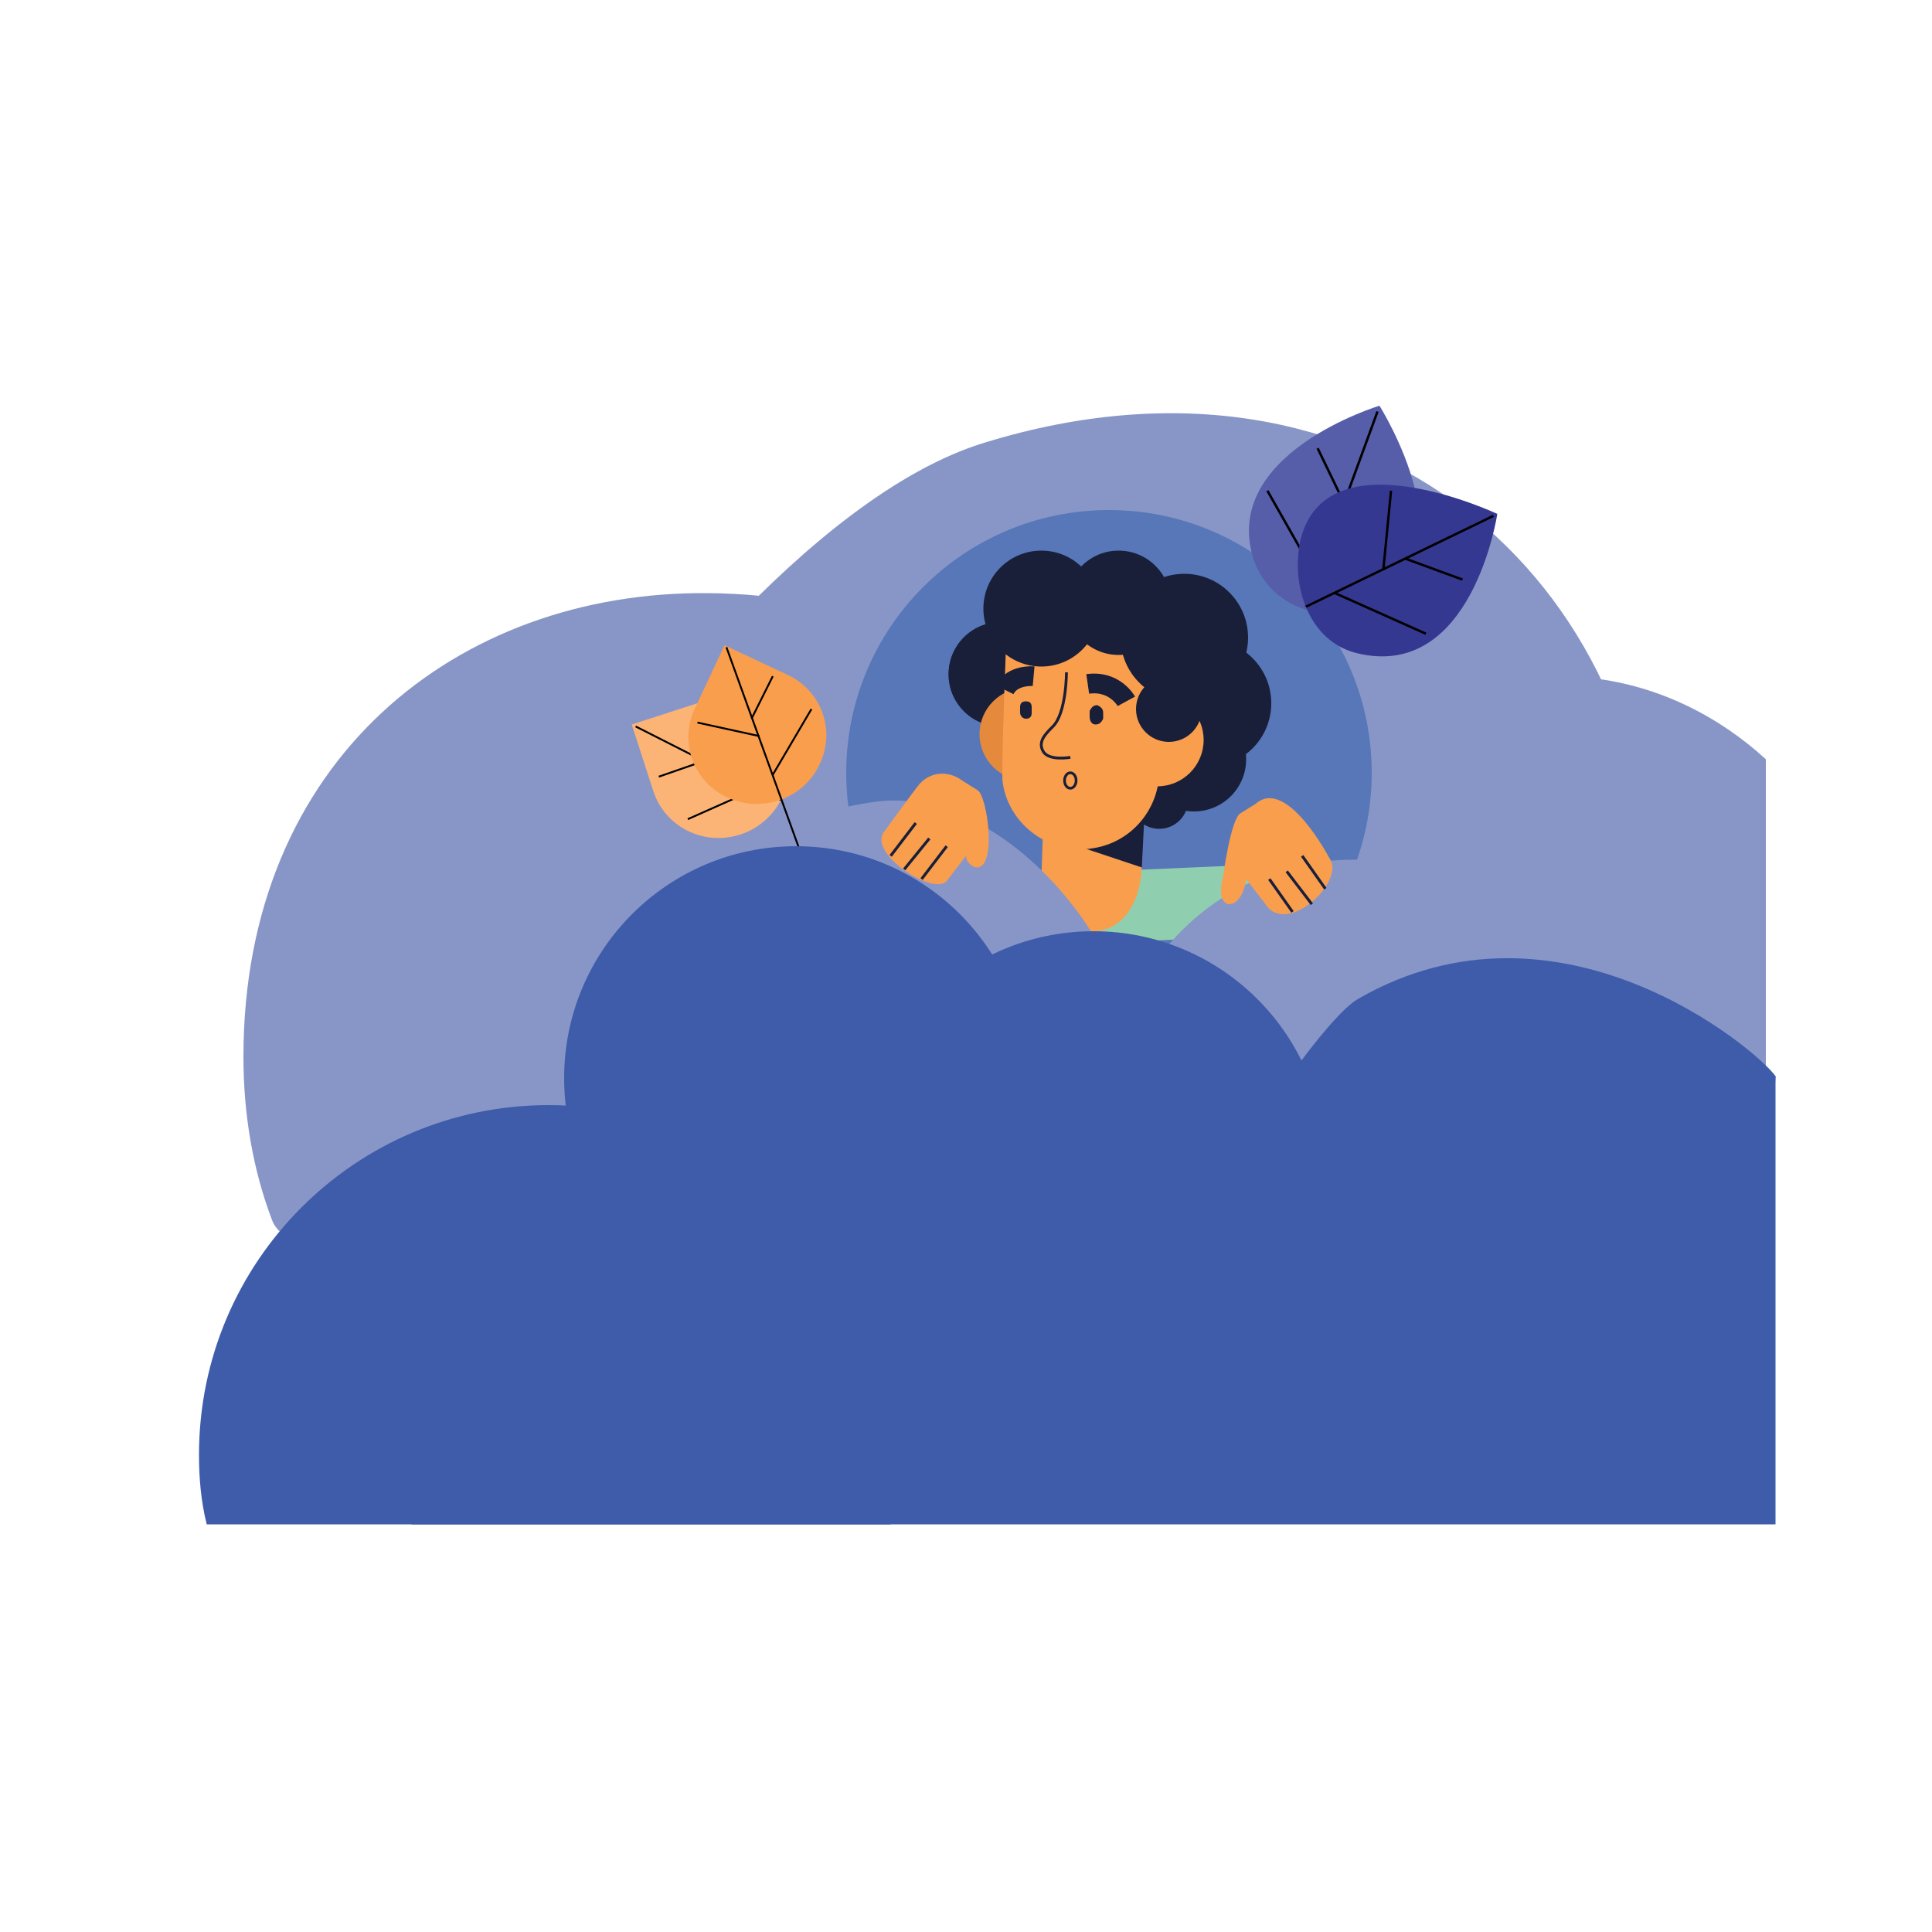 <?xml version="1.0" encoding="utf-8"?>
<!-- Generator: Adobe Illustrator 22.1.0, SVG Export Plug-In . SVG Version: 6.00 Build 0)  -->
<svg version="1.1" id="Layer_1" xmlns="http://www.w3.org/2000/svg" xmlns:xlink="http://www.w3.org/1999/xlink" x="0px" y="0px"
	 viewBox="0 0 100 100" style="enable-background:new 0 0 100 100;" xml:space="preserve">
<style type="text/css">
	.st0{fill:none;}
	.st1{fill:#8896C7;}
	.st2{fill:#5777B9;}
	.st3{fill:#191E39;}
	.st4{fill:#8FCFAF;}
	.st5{fill:#F99E4D;}
	.st6{fill:#E5893C;}
	.st7{fill:none;stroke:#191E39;stroke-width:0.139;stroke-miterlimit:10;}
	.st8{fill:none;stroke:#191E39;stroke-width:0.146;stroke-miterlimit:10;}
	.st9{fill:none;stroke:#191E39;stroke-width:1.021;stroke-miterlimit:10;}
	.st10{fill:#FBB475;}
	.st11{fill:none;stroke:#000000;stroke-width:9.648627e-02;stroke-miterlimit:10;}
	.st12{fill:#3E5CAA;}
	.st13{fill:#565DA9;}
	.st14{fill:none;stroke:#000000;stroke-width:0.124;stroke-miterlimit:10;}
	.st15{fill:#353890;}
</style>
<path class="st0" d="M90,10v80H10V56.8c0,0,0,0,0,0V10H90z"/>
<g>
	<g>
	</g>
</g>
<g>
	<path class="st1" d="M80,63.6c3.5-4.4,5.6-10,5.6-16.1C85.6,30,70.9,16.8,51,22.9C41.7,25.7,31.9,39.2,30.7,41L80,63.6z"/>
	<path class="st1" d="M51.2,73.8c0,0-35.5-6.4-37.1-10.6c-1-2.6-1.5-5.5-1.5-8.5c0-15.4,11.1-24.1,24-24
		C67.1,30.9,51.3,73.8,51.2,73.8z"/>
	<path class="st1" d="M82.4,35.1c3.5,0.4,6.6,2,9,4.2v23.9c-0.3,0.3-0.7,0.6-1.1,0.9c-6.9,2.8-8.8-29.1-8.2-29
		C82.3,35.1,82.3,35.1,82.4,35.1z"/>
</g>
<circle class="st2" cx="57.4" cy="40" r="13.6"/>
<g>
	<circle class="st3" cx="51.8" cy="34.9" r="2.7"/>
	<circle class="st3" cx="51.8" cy="34.9" r="2.7"/>
	<g>
		<defs>
			<circle id="SVGID_7_" cx="51.8" cy="34.9" r="2.7"/>
		</defs>
		<clipPath id="SVGID_1_">
			<use xlink:href="#SVGID_7_"  style="overflow:visible;"/>
		</clipPath>
	</g>
</g>
<circle class="st3" cx="62.5" cy="36.4" r="3.3"/>
<circle class="st3" cx="61.8" cy="39.3" r="2.7"/>
<circle class="st3" cx="60" cy="41.4" r="1.5"/>
<path class="st4" d="M47.5,49.3c-0.1-1.9,0.9-3.6,2.7-3.9l13.8-0.6c1.8,0.1,3.3,1.6,3.4,3.5L47.5,49.3z"/>
<path class="st5" d="M54.1,39.4l-0.2,6.1c-0.1,1.4,1.1,2.6,2.5,2.7h0c1.4,0.1,2.6-1.1,2.7-3.3L54.1,39.4z"/>
<polygon class="st3" points="59.4,38.9 59.1,44.9 54,43.2 54,42.9 "/>
<path class="st1" d="M32.8,53.5c0.3-6.7,5.9-11.1,12.5-12c5.3-0.7,10.2,4.4,12,8.2C58.1,51.2,32.8,53.7,32.8,53.5z"/>
<path class="st1" d="M57.5,56.5c0.3-6.7,5.8-12,12.5-12c0.5,0,10.4-0.7,11.3,7.1C81.6,53.2,57.5,56.7,57.5,56.5z"/>
<circle class="st6" cx="53.1" cy="38" r="2.4"/>
<circle class="st5" cx="59.9" cy="38.3" r="2.4"/>
<path class="st5" d="M52.1,32.7l8.1,0L60,40.1l0,0c-0.1,1.9-1.5,3.5-3.4,3.8c-2.2,0.4-4.4-1.2-4.7-3.4
	C51.8,40.1,52.1,32.7,52.1,32.7z"/>
<ellipse class="st7" cx="55.4" cy="40.4" rx="0.3" ry="0.4"/>
<path class="st8" d="M55.2,34.8c0,0,0,2.1-0.7,2.8c-0.4,0.4-0.8,0.8-0.5,1.3c0.3,0.5,1.4,0.3,1.4,0.3"/>
<path class="st3" d="M56.7,37.5L56.7,37.5c0.2,0,0.3-0.1,0.4-0.3l0-0.3c0-0.2-0.1-0.3-0.3-0.4l0,0c-0.2,0-0.3,0.1-0.4,0.3l0,0.3
	C56.4,37.3,56.5,37.5,56.7,37.5z"/>
<path class="st3" d="M53.1,37.2L53.1,37.2c0.2,0,0.3-0.1,0.3-0.3l0-0.3c0-0.2-0.1-0.3-0.3-0.3l0,0c-0.2,0-0.3,0.1-0.3,0.3l0,0.3
	C52.8,37,52.9,37.2,53.1,37.2z"/>
<path class="st9" d="M58.3,36.3c0,0-0.6-1.1-2-0.9"/>
<path class="st9" d="M53.5,35c0,0-1.1-0.1-1.5,0.7"/>
<g>
	<path class="st10" d="M40.6,38.7c-0.6-1.9-2.6-2.9-4.5-2.3l-3.4,1.1l1.1,3.4c0.6,1.9,2.6,2.9,4.5,2.3
		C40.2,42.6,41.3,40.5,40.6,38.7z"/>
	<line class="st11" x1="39.2" y1="40.8" x2="35.6" y2="42.4"/>
	<line class="st11" x1="36.4" y1="39.4" x2="34.1" y2="40.2"/>
	<line class="st11" x1="32.9" y1="37.6" x2="40.4" y2="41.4"/>
	<line class="st11" x1="37.3" y1="39.8" x2="37" y2="36.7"/>
</g>
<g>
	<path class="st5" d="M37.7,41.3c-1.8-0.8-2.6-2.9-1.7-4.7l1.5-3.2l3.2,1.5c1.8,0.8,2.6,2.9,1.7,4.7C41.6,41.3,39.5,42.1,37.7,41.3z
		"/>
	<line class="st11" x1="40" y1="40.1" x2="42" y2="36.7"/>
	<line class="st11" x1="38.9" y1="37.2" x2="40" y2="35"/>
	<line class="st11" x1="37.6" y1="33.5" x2="41.5" y2="44.3"/>
	<line class="st11" x1="39.3" y1="38.1" x2="36.1" y2="37.4"/>
</g>
<circle class="st3" cx="61.3" cy="33" r="3.3"/>
<circle class="st3" cx="57.9" cy="31.2" r="2.7"/>
<circle class="st3" cx="53.9" cy="31.5" r="3"/>
<circle class="st3" cx="60.5" cy="36.7" r="1.7"/>
<g>
	<path class="st5" d="M50.6,40.9l-0.8-0.5C49,39.8,48,40,47.5,40.7c-0.1,0.1-1.7,2.3-1.7,2.3c-1,1.1,2.5,3.4,3.2,2.6l1-1.3
		c0,0.3,0.3,0.6,0.6,0.6C51.6,44.8,51.1,41.2,50.6,40.9z"/>
	<line class="st8" x1="46.1" y1="44.3" x2="47.4" y2="42.6"/>
	<line class="st8" x1="46.8" y1="45" x2="48.1" y2="43.4"/>
	<line class="st8" x1="47.7" y1="45.5" x2="49" y2="43.8"/>
</g>
<g>
	<path class="st5" d="M68.8,44.4c0,0-2.2-4.2-3.8-2.8l-0.8,0.5c-0.5,0.3-0.9,3.3-0.9,3.3c-0.5,1.9,1,1.8,1.2,0.1l1,1.3
		C66.6,48.5,69.7,45.6,68.8,44.4z"/>
	<line class="st8" x1="68.6" y1="46" x2="67.4" y2="44.3"/>
	<line class="st8" x1="67.9" y1="46.8" x2="66.6" y2="45.1"/>
	<line class="st8" x1="66.9" y1="47.2" x2="65.7" y2="45.5"/>
</g>
<g>
	<circle class="st12" cx="41.2" cy="55.8" r="12"/>
	<circle class="st12" cx="56.6" cy="60.2" r="12"/>
	<path class="st12" d="M91.9,55.7c0,0-1.2,19.5-1.9,20.2c0,0-26.4-14.3-25.9-15.8c0.5-1.5,4.6-7.5,6.2-8.4
		C80.7,45.7,90.9,54.3,91.9,55.7z"/>
	<path class="st12" d="M46.1,78.9c0.2-1.2,0.4-2.3,0.4-3.6c0-10-8.1-18.1-18.1-18.1s-18.1,8.1-18.1,18.1c0,1.2,0.1,2.4,0.4,3.6H46.1
		z"/>
	<polygon class="st12" points="91.9,55.7 91.9,78.9 21.3,78.9 21.3,60.2 	"/>
</g>
<g>
	<path class="st13" d="M71,31.3c5.4-2.4,0.4-10.3,0.4-10.3s-8.3,2.5-6.5,8C65.8,31.5,68.7,32.4,71,31.3z"/>
	<line class="st14" x1="68.1" y1="29.8" x2="65.6" y2="25.4"/>
	<line class="st14" x1="69.6" y1="26.1" x2="68.2" y2="23.2"/>
	<line class="st14" x1="71.3" y1="21.3" x2="67.6" y2="31.4"/>
	<line class="st14" x1="69.1" y1="27.3" x2="73.1" y2="26.4"/>
</g>
<g>
	<path class="st15" d="M67.3,28c1.3-5.6,10.2-1.4,10.2-1.4s-1.3,8.7-7.3,7.2C67.8,33.2,66.8,30.4,67.3,28z"/>
	<line class="st14" x1="69.1" y1="30.7" x2="73.8" y2="32.8"/>
	<line class="st14" x1="72.7" y1="28.9" x2="75.7" y2="30"/>
	<line class="st14" x1="77.3" y1="26.7" x2="67.6" y2="31.4"/>
	<line class="st14" x1="71.6" y1="29.5" x2="72" y2="25.4"/>
</g>
<path class="st1" d="M80.4,63.6"/>
</svg>
